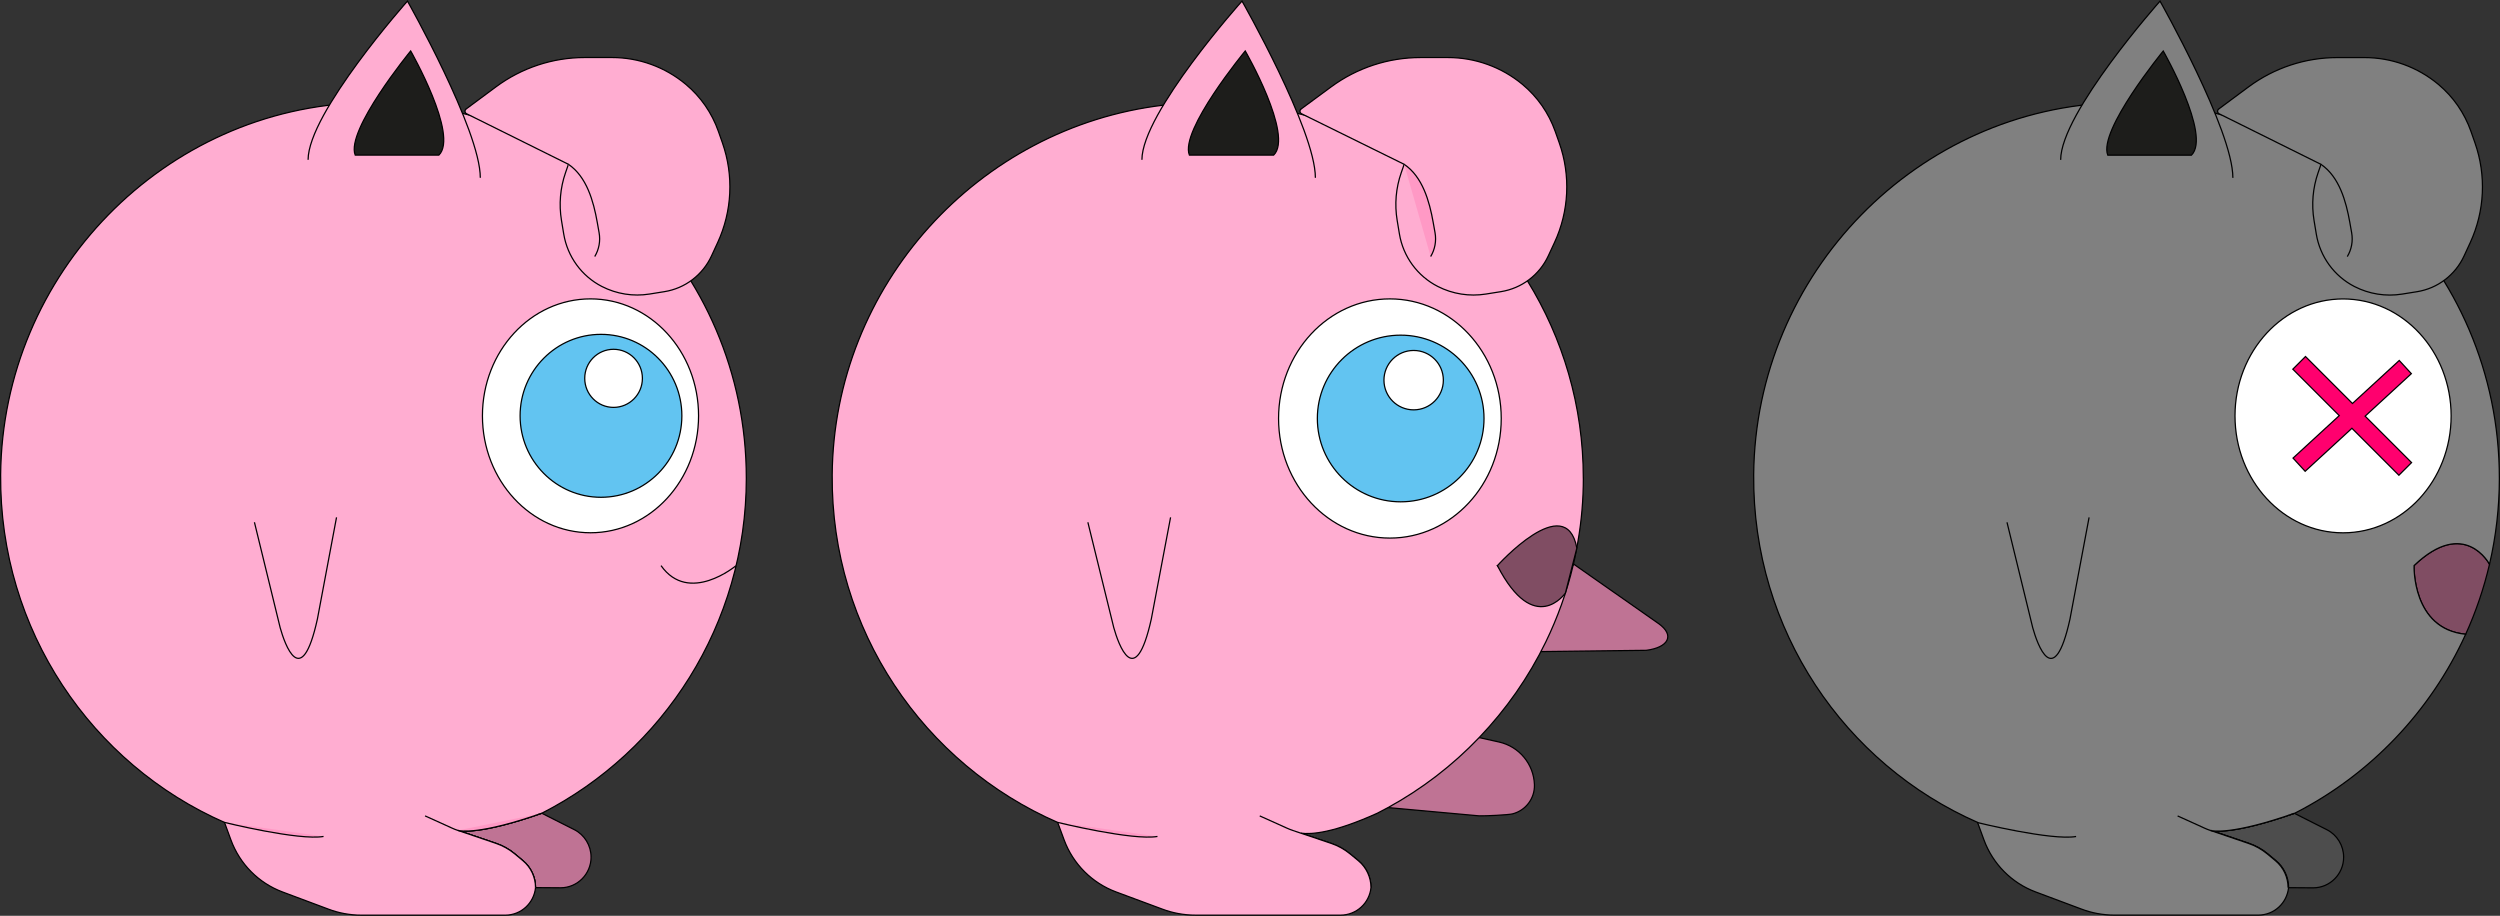 <?xml version="1.0" encoding="UTF-8"?>
<svg id="Calque_2" xmlns="http://www.w3.org/2000/svg" viewBox="0 0 1996.53 731.36">
  <rect x="0" y="0" width="1996.53" height="731.36" fill="#333333" stroke="none"/>
  <defs>
    <style>
      .cls-1 {
        fill: gray;
      }

      .cls-1, .cls-2, .cls-3, .cls-4, .cls-5, .cls-6, .cls-7, .cls-8, .cls-9, .cls-10 {
        stroke: #000;
        stroke-miterlimit: 10;
      }

      .cls-2 {
        fill: #ff99c5;
      }

      .cls-3 {
        fill: #62c4f1;
      }

      .cls-4 {
        fill: #fff;
      }

      .cls-5 {
        fill: #bf7394;
      }

      .cls-6 {
        fill: #1d1d1b;
      }

      .cls-7 {
        fill: #804d63;
      }

      .cls-8 {
        fill: #ffadd1;
      }

      .cls-9 {
        fill: #ff006e;
      }

      .cls-10 {
        fill: #4d4d4d;
      }
    </style>
  </defs>
  <g id="personnages">
    <g id="rondoudou">
      <g id="rondoudou_death">
        <g>
          <g>
            <path class="cls-10" d="M1871.67,684.52c0,13.51-10.9,24.53-24.39,24.53l-19.97-.15c0-8.33-3.7-16.24-10.1-21.54l-6.59-5.49c-4.42-3.65-9.45-6.45-14.86-8.29l-30.34-10.33c1.6.42,17,3.72,66.88-13.74l25.95,13.09c8.16,4.11,13.41,12.67,13.41,21.92Z"/>
            <path class="cls-7" d="M1988.15,450.62h0c-4.54,19.44-10.95,38.14-19.03,55.9-43.07-4.17-41.21-54.85-41.21-54.85,40.43-38.72,60.24-1.05,60.24-1.05Z"/>
            <path class="cls-1" d="M1996.03,381.79c0,23.68-2.73,46.73-7.88,68.83,0,0-19.81-37.67-60.24,1.05,0,0-1.86,50.68,41.21,54.85-28.1,61.79-76.42,112.29-136.44,142.91-49.88,17.47-65.28,14.17-66.88,13.74l30.34,10.33c5.41,1.84,10.44,4.65,14.86,8.29l6.59,5.49c6.41,5.3,10.1,13.21,10.1,21.54-1.22,12.36-11.55,21.99-24.12,21.99h-114.98c-9.11,0-18.14-1.65-26.6-4.91l-36.32-13.59c-19.13-7.14-34.19-22.34-41.28-41.61l-5.1-13.94c-105.95-46.52-179.77-153.4-178.78-277.51,1.33-160.96,130.83-293.51,290.59-297.31,167.73-3.96,304.93,131.78,304.93,299.85Z"/>
            <path class="cls-1" d="M1602.81,417.12l20.57,84.27c3.6,12.85,16.82,51.48,29.73-7.01l15.26-81.18"/>
            <path class="cls-1" d="M1739.08,651.62l21.42,9.71c1.56.73,3.16,1.34,4.76,1.88,0,0,.04,0,.15.04l30.34,10.33c5.41,1.84,10.44,4.65,14.86,8.29l6.59,5.49c6.4,5.3,10.1,13.21,10.1,21.54"/>
            <ellipse class="cls-4" cx="1871.2" cy="332.13" rx="86.3" ry="93.39"/>
            <path class="cls-1" d="M1645.67,127.66c0-37.46,79.35-126.76,79.35-126.76,0,0,58.18,102.93,58.18,141.14"/>
            <path class="cls-6" d="M1683.29,123.9c-7.73-19.7,44.3-83.16,44.3-83.16,0,0,38.48,67.39,22.54,83.16h-66.84Z"/>
            <path class="cls-1" d="M1771.87,87.07l23.81-17.65c20.54-15.23,45.37-23.44,70.87-23.44h21.84c21.52,0,42.36,7.57,58.93,21.4h0c11.88,9.92,20.87,22.89,26.01,37.54l3.22,9.18c9.12,26.02,7.77,54.6-3.78,79.63l-4.92,10.65c-7.02,15.22-21.1,25.93-37.55,28.57l-11.96,1.92c-13,2.09-26.33-.03-38.06-6.05h0c-16.19-8.31-27.49-23.87-30.47-41.93l-1.8-10.9c-2.1-12.75-.99-25.83,3.24-38.03l2.32-6.7-81.36-40.4c-1.48-.74-1.66-2.79-.33-3.78Z"/>
            <path class="cls-1" d="M1853.56,131.26h0c14.63,9.92,20.06,29.59,23.02,46.3l1.49,8.4c1.16,6.54-.08,13.28-3.49,18.96h0"/>
            <path class="cls-1" d="M1578.9,656.83s59.42,14.66,79.09,11.21"/>
            <path class="cls-1" d="M1832.3,649.51c-49.89,17.47-65.28,14.17-66.88,13.74-.11-.04-.15-.04-.15-.04"/>
            <polygon class="cls-9" points="1925.9 369.42 1915.79 379.53 1878.28 342.03 1840.92 376.37 1831.25 365.84 1868.16 331.91 1831.08 294.83 1841.19 284.72 1878.7 322.22 1916.06 287.88 1925.73 298.41 1888.82 332.34 1925.9 369.42"/>
          </g>
          <g>
            <path class="cls-5" d="M1167.14,585.92l29.96,6.65c16.09,3.57,27.74,17.57,28.32,34.05h0c.39,10.95-6.92,20.68-17.54,23.36h0c-3.3.84-21.92,1.73-26.58,1.58l-121.68-11.06,107.51-54.6Z"/>
            <path class="cls-5" d="M1324.35,497.85l-82.34-57.66-72.82-51.06-13.74-9.6-36.47-25.57,11.52,47.49,5.68,23.42,23.34,96.36,56.82-.69,98.47-1.19c17.43-2.27,23.19-11.9,9.56-21.5ZM1240.89,446.41l-2.8,13.21s-38.04,31.52-60.42,0l63.42-14.13-.19.92Z"/>
            <path class="cls-2" d="M1259.08,438.52c-.81,4.45-1.77,8.83-2.8,13.21l2.8-13.21Z"/>
            <path class="cls-8" d="M1264.49,381.82c0,17.2-1.46,34.09-4.3,50.48-.23,1.77-.58,3.53-.92,5.3l-63.42,14.13c22.38,31.52,60.42,0,60.42,0-5.07,21.27-12.44,41.69-21.77,60.92-13.7,28.25-31.75,54.01-53.25,76.43-21.15,22.15-45.68,41.04-72.79,55.89-2.8,1.54-5.64,3.03-8.52,4.49-34.78,15.74-52.59,17.08-60.96,15.93l24.18,8.14c5.41,1.84,10.48,4.65,14.93,8.29l6.68,5.49c6.41,5.3,10.13,13.21,10.13,21.54-1.23,12.36-11.63,22-24.3,22h-115.82c-9.18,0-18.27-1.65-26.8-4.91l-36.58-13.59c-19.27-7.14-34.43-22.34-41.58-41.61l-5.14-13.94c-106.72-46.53-181.08-153.4-180.08-277.51,1.27-151.41,116.78-277.71,264.42-295.29,9.29-1.15,18.73-1.8,28.29-2.03,2.5-.08,4.95-.08,7.41-.08,17.35,0,34.36,1.5,50.87,4.34,6.95,1.19,13.82,2.61,20.58,4.3,1.84.42,3.69.88,5.53,1.42,74.94,19.85,138.35,68.03,178.12,132.33,28.29,45.8,44.65,99.73,44.65,157.55Z"/>
            <path class="cls-8" d="M868.78,417.09l20.72,84.27c3.62,12.85,16.94,51.48,29.95-7.01l15.38-81.18"/>
            <path class="cls-8" d="M1006.04,651.59l21.57,9.71c1.57.73,3.19,1.34,4.8,1.88l.04.04,6.53,2.19,24.18,8.14c5.41,1.84,10.48,4.65,14.93,8.29l6.68,5.49c6.41,5.3,10.13,13.21,10.13,21.54"/>
            <ellipse class="cls-4" cx="1109.99" cy="334.21" rx="88.91" ry="95.51"/>
            <circle class="cls-3" cx="1118.6" cy="334.21" r="66.55"/>
            <circle class="cls-4" cx="1128.96" cy="303.6" r="23.72"/>
            <path class="cls-8" d="M911.95,127.62c0-37.47,79.93-126.77,79.93-126.77,0,0,58.6,102.93,58.6,141.14"/>
            <path class="cls-6" d="M949.85,123.86c-7.79-19.7,44.62-83.16,44.62-83.16,0,0,38.76,67.39,22.71,83.16h-67.33Z"/>
            <path class="cls-8" d="M1039.07,87.04l23.98-17.65c20.69-15.23,45.7-23.44,71.39-23.44h22c21.67,0,42.67,7.57,59.36,21.4h0c11.97,9.92,21.02,22.89,26.2,37.54l3.24,9.18c9.19,26.02,7.82,54.6-3.81,79.63l-4.95,10.65c-7.07,15.22-21.25,25.93-37.82,28.57l-12.04,1.92c-13.1,2.09-26.52-.03-38.34-6.05h0c-16.3-8.31-27.69-23.87-30.69-41.93l-1.81-10.9c-2.12-12.75-1-25.83,3.26-38.03l2.34-6.7-81.96-40.4c-1.49-.74-1.68-2.79-.33-3.78Z"/>
            <path class="cls-2" d="M1121.37,131.22h0c14.74,9.92,20.21,29.59,23.18,46.3l1.5,8.4c1.16,6.54-.08,13.28-3.51,18.96h0"/>
            <path class="cls-2" d="M844.7,656.79s59.85,14.66,79.66,11.21"/>
            <path class="cls-7" d="M1259.27,437.6c.04.23-.19.92-.19.92l-8.93,35.1s-24.73,35.51-54.3-21.9c0,0,54.56-60.7,63.42-14.13Z"/>
          </g>
          <g>
            <path class="cls-5" d="M472.05,684.48c0,13.51-10.9,24.53-24.39,24.53l-19.97-.15c0-8.33-3.7-16.24-10.1-21.54l-6.59-5.49c-4.42-3.65-9.45-6.45-14.86-8.29l-30.34-10.33c1.6.42,17,3.72,66.88-13.74l25.95,13.09c8.16,4.11,13.41,12.67,13.41,21.92Z"/>
            <path class="cls-8" d="M596.03,381.83c0,116.89-66.43,218.2-163.34,267.64-49.89,17.47-65.28,14.17-66.88,13.74l30.34,10.33c5.41,1.84,10.44,4.65,14.86,8.29l6.59,5.49c6.4,5.3,10.1,13.21,10.1,21.54-1.22,12.36-11.55,22-24.12,22h-114.98c-9.11,0-18.14-1.65-26.6-4.91l-36.32-13.59c-19.13-7.14-34.19-22.34-41.27-41.61l-5.11-13.94C73.34,610.28-.48,503.4.51,379.29,1.84,218.33,131.34,85.78,291.1,81.98c167.72-3.95,304.92,131.79,304.92,299.85Z"/>
            <path class="cls-8" d="M203.19,417.08l20.57,84.27c3.6,12.85,16.82,51.48,29.73-7.01l15.26-81.18"/>
            <path class="cls-8" d="M527.91,451.71c22.22,31.53,59.96,0,59.96,0"/>
            <path class="cls-8" d="M339.47,651.58l21.42,9.71c1.56.73,3.16,1.34,4.76,1.88,0,0,.04,0,.15.04l30.34,10.33c5.41,1.84,10.44,4.65,14.86,8.29l6.59,5.49c6.4,5.3,10.1,13.21,10.1,21.54"/>
            <ellipse class="cls-4" cx="471.58" cy="332.08" rx="86.3" ry="93.39"/>
            <ellipse class="cls-3" cx="479.95" cy="332.08" rx="64.59" ry="65.06"/>
            <ellipse class="cls-4" cx="490" cy="302.15" rx="23.03" ry="23.2"/>
            <path class="cls-8" d="M246.05,127.62C246.05,90.15,325.4.86,325.4.86c0,0,58.18,102.93,58.18,141.14"/>
            <path class="cls-6" d="M283.67,123.86c-7.73-19.7,44.3-83.16,44.3-83.16,0,0,38.48,67.39,22.54,83.16h-66.84Z"/>
            <path class="cls-8" d="M372.25,87.03l23.81-17.65c20.54-15.23,45.37-23.44,70.87-23.44h21.84c21.52,0,42.36,7.57,58.93,21.4h0c11.88,9.92,20.87,22.89,26.01,37.54l3.22,9.18c9.12,26.02,7.77,54.6-3.78,79.63l-4.92,10.65c-7.02,15.22-21.1,25.93-37.55,28.57l-11.96,1.92c-13,2.09-26.33-.03-38.06-6.05h0c-16.19-8.31-27.49-23.87-30.47-41.93l-1.8-10.9c-2.1-12.75-.99-25.83,3.24-38.03l2.32-6.7-81.36-40.4c-1.48-.74-1.66-2.79-.33-3.78Z"/>
            <path class="cls-8" d="M453.95,131.22h0c14.63,9.92,20.06,29.59,23.02,46.3l1.49,8.4c1.16,6.54-.08,13.28-3.49,18.96h0"/>
            <path class="cls-2" d="M179.29,656.79s59.42,14.66,79.09,11.21"/>
            <path class="cls-2" d="M432.68,649.47c-49.89,17.47-65.28,14.17-66.88,13.74-.11-.04-.15-.04-.15-.04"/>
          </g>
        </g>
      </g>
    </g>
  </g>
</svg>
